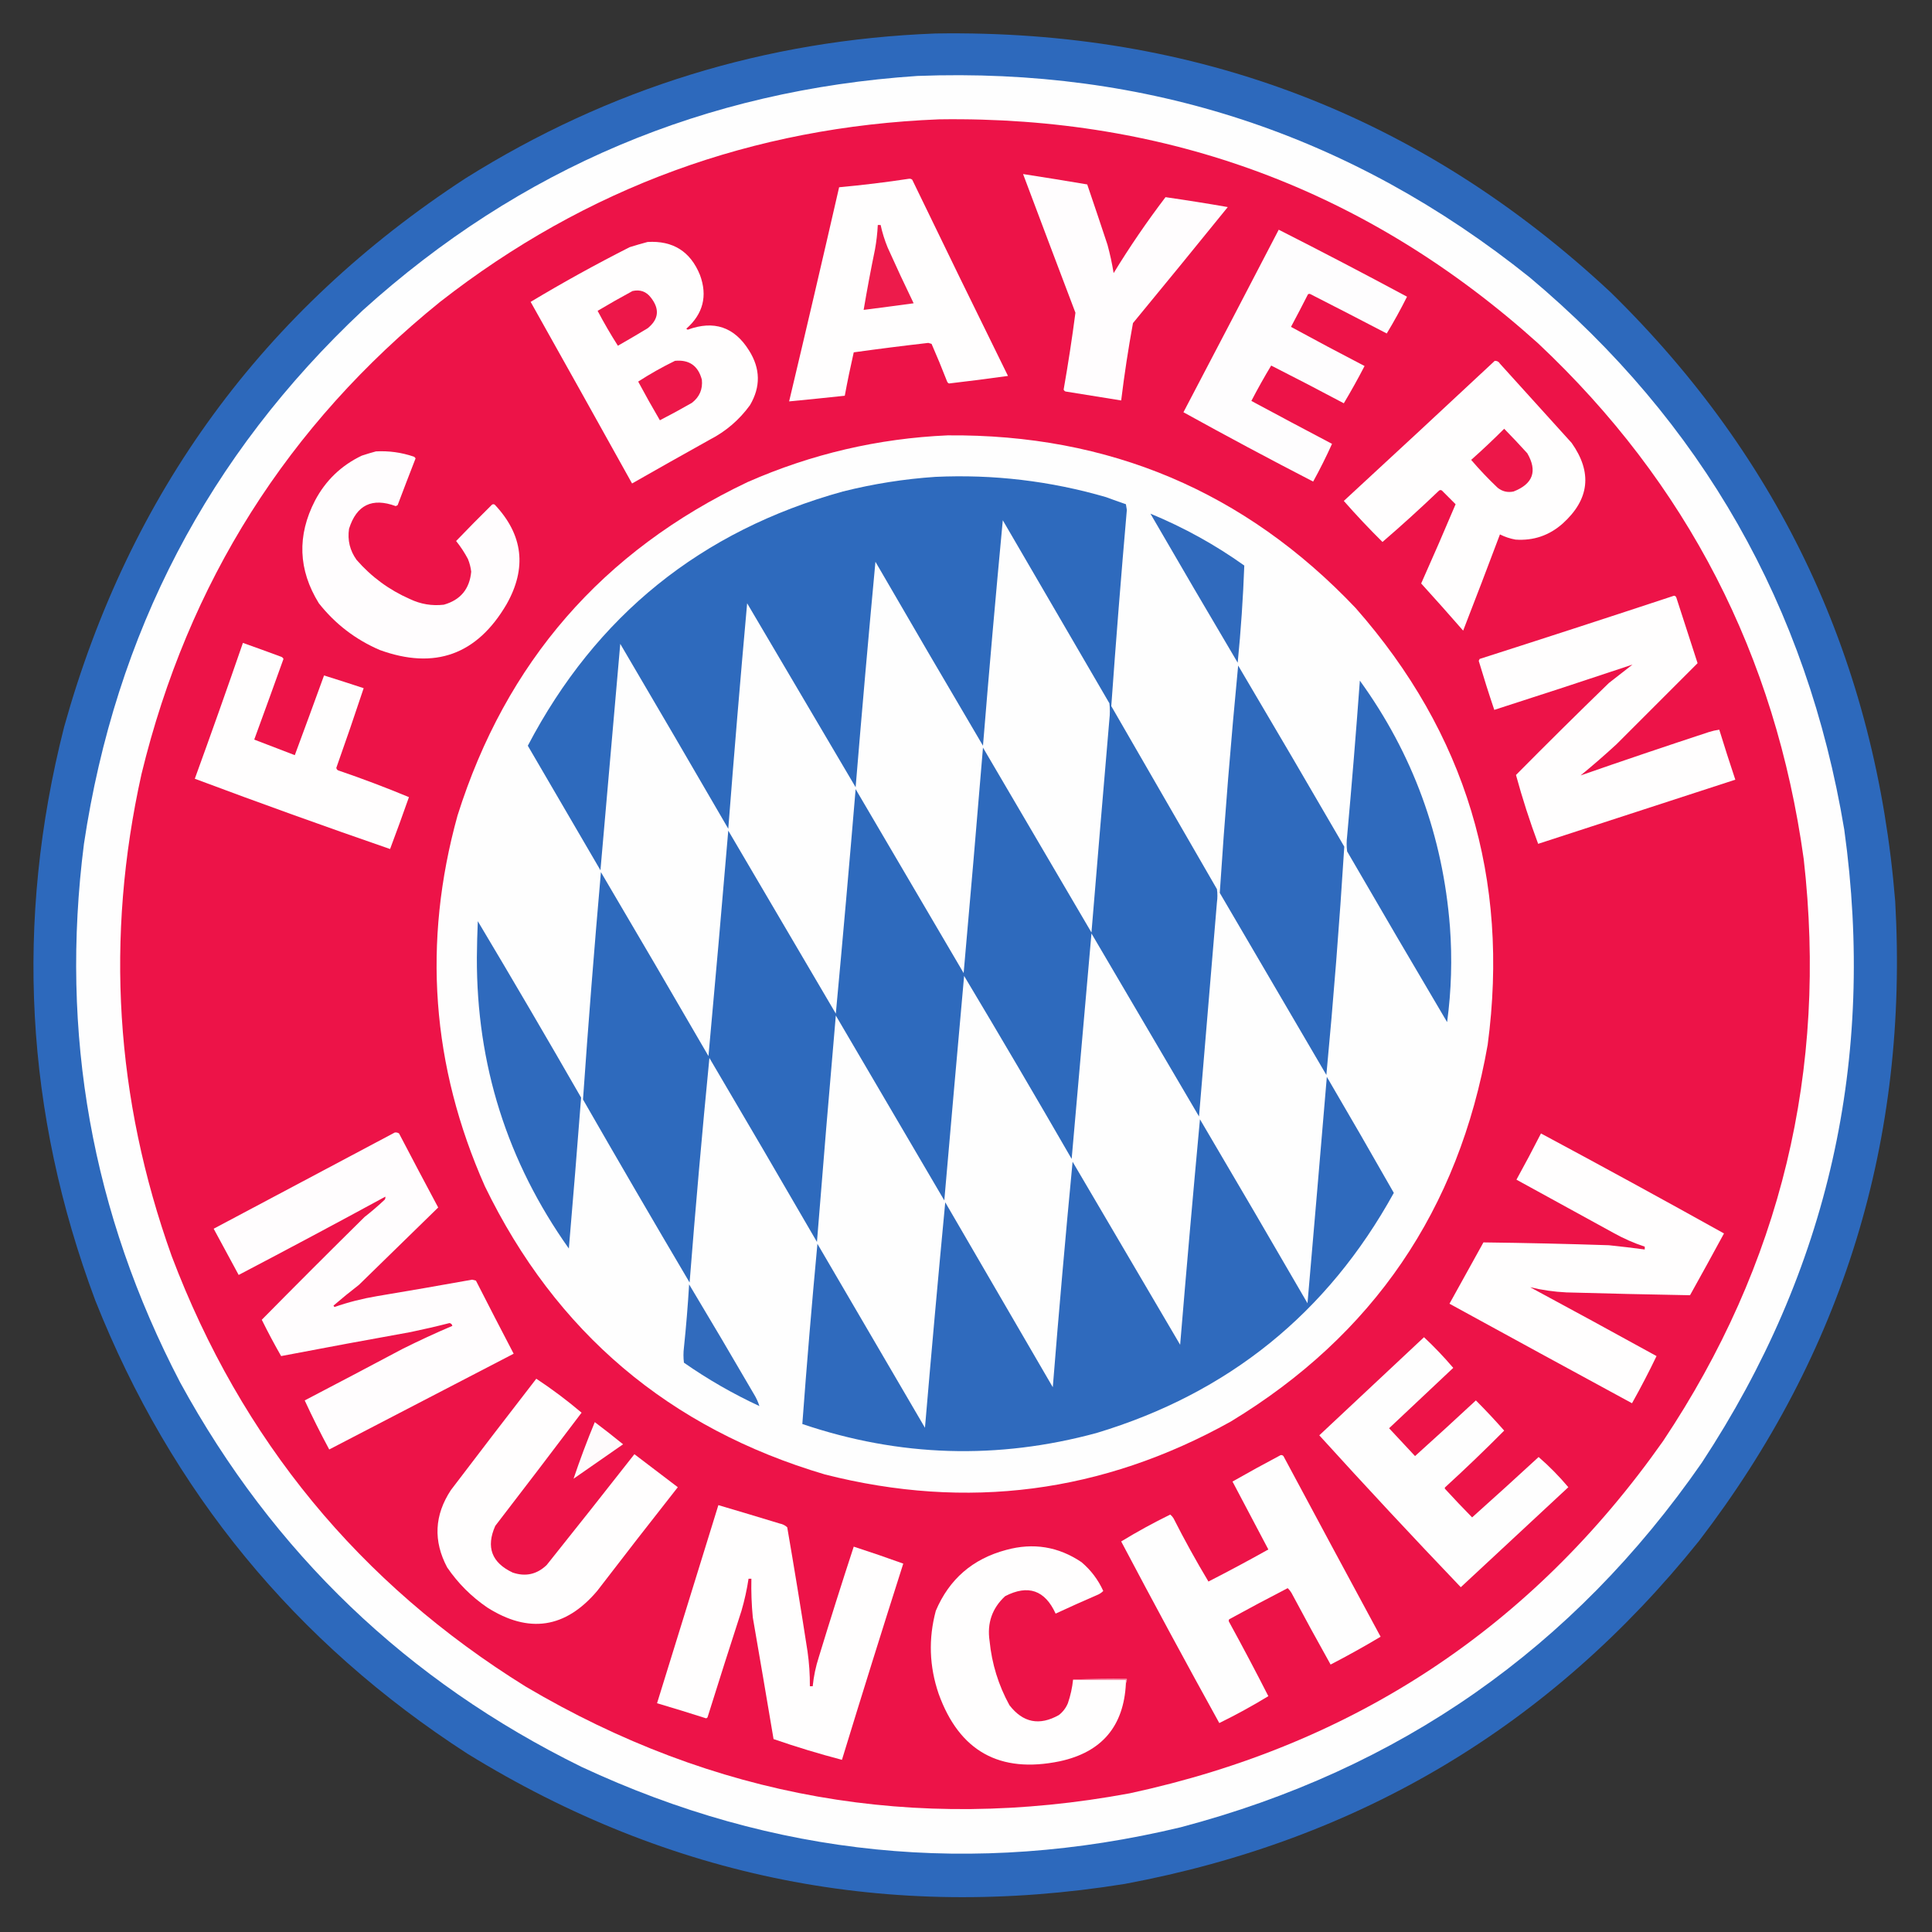 <?xml version="1.0" encoding="UTF-8"?>
<!DOCTYPE svg PUBLIC "-//W3C//DTD SVG 1.1//EN" "http://www.w3.org/Graphics/SVG/1.1/DTD/svg11.dtd">
<svg xmlns="http://www.w3.org/2000/svg" version="1.1" width="2048px" height="2048px" style="shape-rendering:geometricPrecision; text-rendering:geometricPrecision; image-rendering:optimizeQuality; fill-rule:evenodd; clip-rule:evenodd" xmlns:xlink="http://www.w3.org/1999/xlink">
<rect width="100%" height="100%" fill="#333333" stroke="none"/>
<g><path style="opacity:0.994" fill="#2e6abd" d="M 991.5,35.5 C 1268.03,31.032 1506.7,122.533 1707.5,310C 1887.99,486.853 1988.49,702.019 2009,955.5C 2023.3,1207.9 1953.96,1433.9 1801,1633.5C 1643.85,1829.39 1441.02,1950.56 1192.5,1997C 942.715,2037.24 710.381,1991.24 495.5,1859C 312.86,1741.01 181.36,1580.84 101,1378.5C 26.528,1179.32 15.528,976.654 68,770.5C 137.136,522.806 278.969,328.973 493.5,189C 645.727,93.603 811.727,42.436 991.5,35.5 Z"/></g>
<g><path style="opacity:1" fill="#fefefe" d="M 972.5,80.5 C 1216.06,71.3 1432.39,142.466 1621.5,294C 1804.33,447.41 1915.5,642.577 1955,879.5C 1988.69,1122.49 1938.36,1346.15 1804,1550.5C 1667.84,1746.92 1483.68,1875.75 1251.5,1937C 1032.2,1989.5 820.531,1968.17 616.5,1873C 431.575,1782.07 289.741,1646.24 191,1465.5C 97.353,1285.96 63.353,1095.62 89,894.5C 122.424,671.122 220.924,482.622 384.5,329C 551.215,178.437 747.215,95.603 972.5,80.5 Z"/></g>
<g><path style="opacity:1" fill="#ed1348" d="M 995.5,126.5 C 1239.01,123.016 1450.68,202.183 1630.5,364C 1788.26,512.34 1882.1,694.506 1912,910.5C 1937.52,1134.73 1887.86,1340.4 1763,1527.5C 1623.71,1725.31 1435.21,1849.81 1197.5,1901C 969.792,1943.22 756.459,1905.55 557.5,1788C 380.901,1678.38 255.734,1526.21 182,1331.5C 122.156,1164.33 111.489,993.992 150,820.5C 199.379,617.443 304.879,450.61 466.5,320C 621.63,198.887 797.963,134.387 995.5,126.5 Z"/></g>
<g><path style="opacity:1" fill="#fffdfe" d="M 1084.5,184.5 C 1107.19,188.003 1129.85,191.669 1152.5,195.5C 1159.77,216.796 1166.93,238.13 1174,259.5C 1176.69,269.392 1178.85,279.392 1180.5,289.5C 1197.47,261.713 1215.81,234.879 1235.5,209C 1257.49,212.165 1279.49,215.665 1301.5,219.5C 1268.19,260.645 1234.69,301.645 1201,342.5C 1196.02,369.711 1191.85,397.044 1188.5,424.5C 1168.85,421.335 1149.18,418.169 1129.5,415C 1128.57,414.612 1127.91,413.945 1127.5,413C 1132.27,385.882 1136.44,358.715 1140,331.5C 1121.39,282.503 1102.89,233.503 1084.5,184.5 Z"/></g>
<g><path style="opacity:1" fill="#fffefe" d="M 963.5,189.5 C 964.822,189.33 965.989,189.663 967,190.5C 1000.56,259.956 1034.39,329.289 1068.5,398.5C 1047.7,401.422 1026.87,404.089 1006,406.5C 1005.05,406.095 1004.39,405.428 1004,404.5C 998.776,391.052 993.276,377.719 987.5,364.5C 986.333,364.167 985.167,363.833 984,363.5C 957.577,366.511 931.243,369.845 905,373.5C 901.509,388.788 898.343,404.121 895.5,419.5C 875.843,421.61 856.177,423.61 836.5,425.5C 854.489,349.897 872.155,274.231 889.5,198.5C 914.396,196.217 939.062,193.217 963.5,189.5 Z"/></g>
<g><path style="opacity:1" fill="#ed1b4b" d="M 930.5,238.5 C 931.5,238.5 932.5,238.5 933.5,238.5C 935.29,246.706 937.79,254.706 941,262.5C 949.877,282.294 959.043,301.961 968.5,321.5C 950.856,323.914 933.19,326.247 915.5,328.5C 919.111,307.111 923.111,285.778 927.5,264.5C 929.063,255.89 930.063,247.224 930.5,238.5 Z"/></g>
<g><path style="opacity:1" fill="#fefdfe" d="M 1355.5,243.5 C 1401.09,266.631 1446.43,290.298 1491.5,314.5C 1484.83,327.85 1477.66,340.85 1470,353.5C 1443.26,339.547 1416.43,325.713 1389.5,312C 1388.5,311.333 1387.5,311.333 1386.5,312C 1380.63,323.579 1374.63,335.079 1368.5,346.5C 1394.34,360.588 1420.34,374.421 1446.5,388C 1439.53,401.444 1432.2,414.61 1424.5,427.5C 1398.99,413.912 1373.32,400.578 1347.5,387.5C 1340.14,399.722 1333.14,412.222 1326.5,425C 1354.92,440.294 1383.42,455.461 1412,470.5C 1405.93,483.967 1399.27,497.3 1392,510.5C 1345.74,486.623 1299.91,462.123 1254.5,437C 1288.3,372.568 1321.97,308.068 1355.5,243.5 Z"/></g>
<g><path style="opacity:1" fill="#fffefe" d="M 686.5,256.5 C 713.411,254.923 731.911,266.59 742,291.5C 750.199,313.705 745.365,332.705 727.5,348.5C 728,348.833 728.5,349.167 729,349.5C 756.805,339.256 778.472,346.59 794,371.5C 806.136,390.694 806.469,410.027 795,429.5C 783.696,445.059 769.529,457.225 752.5,466C 724.919,481.373 697.419,496.873 670,512.5C 634.293,448.253 598.46,384.086 562.5,320C 596.757,299.43 631.757,280.097 667.5,262C 673.911,259.985 680.244,258.152 686.5,256.5 Z"/></g>
<g><path style="opacity:1" fill="#ed1749" d="M 670.5,308.5 C 678.59,306.695 685.09,309.028 690,315.5C 699.499,327.648 698.332,338.481 686.5,348C 676.082,354.293 665.582,360.459 655,366.5C 647.328,354.494 640.162,342.161 633.5,329.5C 645.733,322.22 658.067,315.22 670.5,308.5 Z"/></g>
<g><path style="opacity:1" fill="#ed1749" d="M 715.5,382.5 C 730.589,381.076 740.089,387.742 744,402.5C 745.047,412.577 741.547,420.744 733.5,427C 722.327,433.421 710.993,439.587 699.5,445.5C 691.58,431.995 683.913,418.328 676.5,404.5C 689.073,396.381 702.073,389.048 715.5,382.5 Z"/></g>
<g><path style="opacity:1" fill="#fffefe" d="M 1584.5,382.5 C 1586.9,382.393 1588.74,383.393 1590,385.5C 1615.33,413.5 1640.67,441.5 1666,469.5C 1688.11,500.833 1684.94,529.333 1656.5,555C 1642.21,567.653 1625.54,573.32 1606.5,572C 1600.71,570.961 1595.21,569.127 1590,566.5C 1577.19,600.612 1564.19,634.612 1551,668.5C 1536.35,651.685 1521.52,635.018 1506.5,618.5C 1519.01,590.505 1531.17,562.505 1543,534.5C 1538.17,529.667 1533.33,524.833 1528.5,520C 1527.5,519.333 1526.5,519.333 1525.5,520C 1505.95,538.721 1485.95,556.887 1465.5,574.5C 1451.31,560.479 1437.65,545.979 1424.5,531C 1478.03,481.634 1531.36,432.134 1584.5,382.5 Z"/></g>
<g><path style="opacity:1" fill="#ed1749" d="M 1594.5,454.5 C 1602.8,462.969 1610.97,471.636 1619,480.5C 1629.92,499.402 1625.09,512.902 1604.5,521C 1598.19,522.337 1592.52,521.004 1587.5,517C 1577.62,507.62 1568.29,497.787 1559.5,487.5C 1571.52,476.816 1583.18,465.816 1594.5,454.5 Z"/></g>
<g><path style="opacity:1" fill="#fefefe" d="M 1004.5,461.5 C 1175.67,460.017 1319.84,521.017 1437,644.5C 1553.76,777.1 1600.42,931.433 1577,1107.5C 1546.34,1282.36 1455.51,1415.53 1304.5,1507C 1168.65,1582.64 1025.32,1601.31 874.5,1563C 709.302,1514.12 589.136,1412.29 514,1257.5C 457.392,1129.99 447.725,998.99 485,864.5C 536.253,701.925 638.753,584.092 792.5,511C 860.197,481.24 930.864,464.74 1004.5,461.5 Z"/></g>
<g><path style="opacity:1" fill="#fffdfe" d="M 398.5,478.5 C 412.196,477.766 425.529,479.599 438.5,484C 439.428,484.388 440.095,485.055 440.5,486C 434.069,502.461 427.735,518.961 421.5,535.5C 420.833,535.833 420.167,536.167 419.5,536.5C 394.475,527.264 377.975,535.264 370,560.5C 368.22,572.603 370.886,583.603 378,593.5C 393.695,611.517 412.528,625.351 434.5,635C 445.922,640.459 457.922,642.459 470.5,641C 488.15,636.011 497.817,624.345 499.5,606C 498.952,601.352 497.785,596.852 496,592.5C 492.423,585.761 488.256,579.427 483.5,573.5C 495.986,560.514 508.653,547.681 521.5,535C 522.5,534.333 523.5,534.333 524.5,535C 554.54,566.948 558.707,602.114 537,640.5C 505.695,694.065 460.861,710.232 402.5,689C 376.79,677.905 355.29,661.405 338,639.5C 316.076,604.045 314.743,567.711 334,530.5C 345.276,509.224 361.776,493.391 383.5,483C 388.577,481.32 393.577,479.82 398.5,478.5 Z"/></g>
<g><path style="opacity:1" fill="#306abd" d="M 1219.5,544.5 C 1254.85,559.087 1288.02,577.42 1319,599.5C 1317.73,633.887 1315.4,668.221 1312,702.5C 1280.89,649.943 1250.06,597.276 1219.5,544.5 Z"/></g>
<g><path style="opacity:1" fill="#fffefe" d="M 1774.5,631.5 C 1775.75,631.577 1776.58,632.244 1777,633.5C 1784.5,656.667 1792,679.833 1799.5,703C 1770.86,731.645 1742.19,760.312 1713.5,789C 1701.07,800.445 1688.4,811.445 1675.5,822C 1720.19,806.434 1765.53,791.1 1811.5,776C 1815.11,774.85 1818.78,774.017 1822.5,773.5C 1827.96,791.215 1833.63,808.882 1839.5,826.5C 1769.85,849.16 1700.19,871.826 1630.5,894.5C 1621.54,870.444 1613.7,846.111 1607,821.5C 1639.53,788.639 1672.36,756.139 1705.5,724C 1713.87,717.489 1722.21,710.989 1730.5,704.5C 1682.02,720.713 1633.19,736.713 1584,752.5C 1578.19,735.272 1572.69,717.939 1567.5,700.5C 1567.83,699.833 1568.17,699.167 1568.5,698.5C 1637.38,676.456 1706.04,654.122 1774.5,631.5 Z"/></g>
<g><path style="opacity:1" fill="#fffefe" d="M 257.5,681.5 C 270.836,686.224 284.17,691.057 297.5,696C 298.91,696.368 299.91,697.201 300.5,698.5C 290.26,727.055 279.927,755.555 269.5,784C 283.833,789.5 298.167,795 312.5,800.5C 322.927,772.388 333.26,744.222 343.5,716C 357.45,720.371 371.45,724.871 385.5,729.5C 376.146,757.726 366.48,785.893 356.5,814C 356.82,815.653 357.82,816.653 359.5,817C 384.575,825.576 409.241,834.909 433.5,845C 427.025,863.427 420.358,881.76 413.5,900C 344.246,876.08 275.246,851.247 206.5,825.5C 223.905,777.616 240.905,729.616 257.5,681.5 Z"/></g>
<g><path style="opacity:1" fill="#2f6abd" d="M 1312.5,705.5 C 1350.23,769.273 1387.73,833.273 1425,897.5C 1419.94,978.26 1413.61,1058.93 1406,1139.5C 1368.33,1075.17 1330.67,1010.83 1293,946.5C 1298.27,866.076 1304.77,785.743 1312.5,705.5 Z"/></g>
<g><path style="opacity:1" fill="#2f6abd" d="M 1441.5,721.5 C 1497.69,799.204 1529.52,886.204 1537,982.5C 1539.51,1016.28 1538.51,1049.94 1534,1083.5C 1498.41,1023.33 1463.08,962.998 1428,902.5C 1427.33,897.167 1427.33,891.833 1428,886.5C 1432.97,831.531 1437.47,776.531 1441.5,721.5 Z"/></g>
<g><path style="opacity:1" fill="#2e6abd" d="M 991.5,505.5 C 1053.09,502.658 1113.42,509.824 1172.5,527C 1179.47,529.602 1186.47,532.102 1193.5,534.5C 1193.83,536.5 1194.17,538.5 1194.5,540.5C 1188.45,609.816 1182.95,679.15 1178,748.5C 1215.33,813.167 1252.67,877.833 1290,942.5C 1290.67,947.167 1290.67,951.833 1290,956.5C 1283.72,1032.18 1277.39,1107.85 1271,1183.5C 1233,1118.83 1195,1054.17 1157,989.5C 1150.06,1069.17 1143.06,1148.83 1136,1228.5C 1098.5,1163.5 1060.5,1098.84 1022,1034.5C 1014.89,1113.81 1007.89,1193.14 1001,1272.5C 962.667,1207.17 924.333,1141.83 886,1076.5C 879.041,1156.47 872.374,1236.47 866,1316.5C 828.252,1251.34 790.252,1186.34 752,1121.5C 744.25,1200.75 737.25,1280.08 731,1359.5C 692.934,1295.09 655.268,1230.43 618,1165.5C 623.614,1085.13 629.947,1004.8 637,924.5C 675.252,989.336 713.252,1054.34 751,1119.5C 758.276,1039.86 765.276,960.191 772,880.5C 810,945.167 848,1009.83 886,1074.5C 893.365,995.215 900.365,915.882 907,836.5C 945.167,901.5 983.333,966.5 1021.5,1031.5C 1028.59,951.858 1035.42,872.192 1042,792.5C 1080.33,857.833 1118.67,923.167 1157,988.5C 1163.22,913.158 1169.56,837.824 1176,762.5C 1176.67,756.833 1176.67,751.167 1176,745.5C 1138.33,680.833 1100.67,616.167 1063,551.5C 1055.49,631.093 1048.49,710.76 1042,790.5C 1003.75,725.664 965.748,660.664 928,595.5C 920.58,675.019 913.58,754.686 907,834.5C 868.667,769.5 830.333,704.5 792,639.5C 784.841,719.072 778.175,798.738 772,878.5C 734.024,813.031 695.857,747.698 657.5,682.5C 650.5,762.499 643.5,842.499 636.5,922.5C 610.837,878.509 585.171,834.509 559.5,790.5C 631.752,652.503 743.085,562.67 893.5,521C 925.846,512.886 958.512,507.719 991.5,505.5 Z"/></g>
<g><path style="opacity:1" fill="#2f6abd" d="M 506.5,976.5 C 543.478,1038.44 579.978,1100.78 616,1163.5C 611.891,1216.81 607.558,1270.14 603,1323.5C 537.617,1231.34 505.117,1128.51 505.5,1015C 505.602,1002.15 505.935,989.322 506.5,976.5 Z"/></g>
<g><path style="opacity:1" fill="#2f6abd" d="M 1406.5,1141.5 C 1430.39,1182.27 1454.06,1223.27 1477.5,1264.5C 1407.2,1392.02 1302.2,1476.85 1162.5,1519C 1057.47,1547.54 953.469,1544.38 850.5,1509.5C 855.227,1445.78 860.56,1382.11 866.5,1318.5C 904.5,1383.5 942.5,1448.5 980.5,1513.5C 987.284,1433.75 994.451,1354.08 1002,1274.5C 1040,1339.83 1078,1405.17 1116,1470.5C 1122.39,1390.76 1129.39,1311.1 1137,1231.5C 1175,1296.17 1213,1360.83 1251,1425.5C 1257.62,1345.78 1264.62,1266.12 1272,1186.5C 1310.25,1251.34 1348.25,1316.34 1386,1381.5C 1392.94,1301.5 1399.78,1221.5 1406.5,1141.5 Z"/></g>
<g><path style="opacity:1" fill="#fffdfe" d="M 418.5,1200.5 C 420.144,1200.29 421.644,1200.62 423,1201.5C 436.706,1227.75 450.539,1253.91 464.5,1280C 436.5,1307.33 408.5,1334.67 380.5,1362C 371.285,1369.1 362.285,1376.44 353.5,1384C 353.833,1384.5 354.167,1385 354.5,1385.5C 369.163,1380.39 384.163,1376.56 399.5,1374C 433.212,1368.38 466.879,1362.55 500.5,1356.5C 501.833,1356.83 503.167,1357.17 504.5,1357.5C 517.706,1383.41 531.039,1409.25 544.5,1435C 479.333,1468.83 414.167,1502.67 349,1536.5C 339.733,1519.3 331.067,1501.97 323,1484.5C 357.579,1466.46 392.079,1448.29 426.5,1430C 443.936,1421.28 461.602,1413.11 479.5,1405.5C 479.167,1403.83 478.167,1402.83 476.5,1402.5C 462.904,1405.98 449.237,1409.14 435.5,1412C 389.616,1420.24 343.782,1428.74 298,1437.5C 290.79,1424.92 283.957,1412.08 277.5,1399C 313.535,1362.46 349.868,1326.13 386.5,1290C 393.946,1284.19 401.113,1278.02 408,1271.5C 408.483,1270.55 408.649,1269.55 408.5,1268.5C 357.001,1296.5 305.168,1324.17 253,1351.5C 244.167,1335.17 235.333,1318.83 226.5,1302.5C 290.527,1268.49 354.527,1234.49 418.5,1200.5 Z"/></g>
<g><path style="opacity:1" fill="#fffefe" d="M 1633.5,1201.5 C 1698.43,1236.3 1763.1,1271.63 1827.5,1307.5C 1815.63,1329.41 1803.63,1351.25 1791.5,1373C 1747.84,1372.23 1704.17,1371.23 1660.5,1370C 1647.48,1369.38 1634.65,1367.55 1622,1364.5C 1665.99,1388.2 1710.66,1412.53 1756,1437.5C 1747.93,1454.3 1739.26,1470.97 1730,1487.5C 1665.42,1452.46 1600.92,1417.29 1536.5,1382C 1548.5,1360.33 1560.5,1338.67 1572.5,1317C 1616.84,1317.53 1661.17,1318.53 1705.5,1320C 1718.2,1321.32 1730.87,1322.82 1743.5,1324.5C 1743.5,1323.5 1743.5,1322.5 1743.5,1321.5C 1732.08,1317.74 1721.08,1312.91 1710.5,1307C 1676.17,1288.17 1641.83,1269.33 1607.5,1250.5C 1616.45,1234.27 1625.11,1217.94 1633.5,1201.5 Z"/></g>
<g><path style="opacity:1" fill="#316bbd" d="M 730.5,1361.5 C 753.559,1399.94 776.392,1438.61 799,1477.5C 801.608,1481.71 803.608,1486.04 805,1490.5C 776.897,1477.46 750.23,1462.12 725,1444.5C 724.333,1439.17 724.333,1433.83 725,1428.5C 727.33,1406.2 729.164,1383.87 730.5,1361.5 Z"/></g>
<g><path style="opacity:1" fill="#fefefe" d="M 1509.5,1417.5 C 1520.37,1427.66 1530.7,1438.5 1540.5,1450C 1517.83,1471.33 1495.17,1492.67 1472.5,1514C 1481.67,1523.83 1490.83,1533.67 1500,1543.5C 1521.65,1524.02 1543.15,1504.35 1564.5,1484.5C 1574.84,1494.84 1584.84,1505.51 1594.5,1516.5C 1574.15,1537.02 1553.31,1557.02 1532,1576.5C 1531.33,1577.17 1531.33,1577.83 1532,1578.5C 1541.35,1588.68 1550.85,1598.68 1560.5,1608.5C 1584.16,1587.34 1607.66,1566.01 1631,1544.5C 1642.34,1554.34 1652.84,1565 1662.5,1576.5C 1624.5,1611.83 1586.5,1647.17 1548.5,1682.5C 1497.79,1629.46 1447.79,1575.8 1398.5,1521.5C 1435.52,1486.81 1472.52,1452.14 1509.5,1417.5 Z"/></g>
<g><path style="opacity:1" fill="#fffefe" d="M 568.5,1461.5 C 585.194,1472.52 601.194,1484.52 616.5,1497.5C 586.192,1537.64 555.692,1577.64 525,1617.5C 515.003,1640.01 521.17,1656.51 543.5,1667C 557.1,1671.6 569.1,1668.93 579.5,1659C 610.721,1619.95 641.721,1580.79 672.5,1541.5C 687.833,1553.17 703.167,1564.83 718.5,1576.5C 689.758,1612.99 661.258,1649.65 633,1686.5C 599.383,1726.14 560.55,1731.98 516.5,1704C 499.667,1692.5 485.5,1678.33 474,1661.5C 459.129,1633.42 460.463,1606.09 478,1579.5C 507.999,1540.01 538.166,1500.67 568.5,1461.5 Z"/></g>
<g><path style="opacity:1" fill="#fefbfc" d="M 630.5,1507.5 C 640.625,1515.12 650.625,1522.95 660.5,1531C 643,1543.17 625.5,1555.33 608,1567.5C 614.785,1547.32 622.285,1527.32 630.5,1507.5 Z"/></g>
<g><path style="opacity:1" fill="#fefefe" d="M 1357.5,1542.5 C 1358.68,1542.28 1359.68,1542.61 1360.5,1543.5C 1394.71,1607.41 1429.04,1671.25 1463.5,1735C 1446.16,1745.34 1428.49,1755.17 1410.5,1764.5C 1396.41,1739.33 1382.58,1713.99 1369,1688.5C 1367.9,1686.62 1366.56,1684.95 1365,1683.5C 1344.19,1694.24 1323.52,1705.24 1303,1716.5C 1302.33,1717.5 1302.33,1718.5 1303,1719.5C 1317.22,1745.45 1331.06,1771.61 1344.5,1798C 1327.68,1808.25 1310.34,1817.75 1292.5,1826.5C 1257.25,1762.72 1222.58,1698.56 1188.5,1634C 1205.32,1623.75 1222.66,1614.25 1240.5,1605.5C 1241.89,1606.61 1243.06,1607.94 1244,1609.5C 1255.58,1632.34 1267.92,1654.68 1281,1676.5C 1302.39,1665.56 1323.56,1654.22 1344.5,1642.5C 1331.83,1618.5 1319.17,1594.5 1306.5,1570.5C 1323.4,1560.88 1340.4,1551.55 1357.5,1542.5 Z"/></g>
<g><path style="opacity:1" fill="#fffefe" d="M 761.5,1595.5 C 783.178,1601.89 804.845,1608.39 826.5,1615C 829.62,1615.59 832.287,1616.92 834.5,1619C 842.044,1662.76 849.211,1706.6 856,1750.5C 857.761,1762.77 858.594,1775.11 858.5,1787.5C 859.5,1787.5 860.5,1787.5 861.5,1787.5C 862.554,1776.95 864.721,1766.62 868,1756.5C 879.949,1717.32 892.282,1678.32 905,1639.5C 922.629,1645.21 940.129,1651.21 957.5,1657.5C 935.425,1726.72 913.758,1796.06 892.5,1865.5C 868.069,1859.08 843.902,1851.75 820,1843.5C 812.775,1800.48 805.442,1757.48 798,1714.5C 796.689,1700.87 796.189,1687.2 796.5,1673.5C 795.5,1673.5 794.5,1673.5 793.5,1673.5C 791.751,1684.99 789.251,1696.32 786,1707.5C 773.798,1745.11 761.798,1782.77 750,1820.5C 749.586,1820.96 749.086,1821.29 748.5,1821.5C 731.214,1815.96 713.881,1810.63 696.5,1805.5C 718.167,1735.5 739.833,1665.5 761.5,1595.5 Z"/></g>
<g><path style="opacity:1" fill="#fffefe" d="M 1137.5,1780.5 C 1156.17,1780.5 1174.83,1780.5 1193.5,1780.5C 1193.5,1781.83 1193.5,1783.17 1193.5,1784.5C 1191.28,1829.89 1167.95,1857.39 1123.5,1867C 1059.77,1880.23 1016.93,1856.39 995,1795.5C 985.056,1766.41 984.056,1737.08 992,1707.5C 1006.22,1673.96 1031.06,1652.46 1066.5,1643C 1095.3,1635.09 1121.96,1639.43 1146.5,1656C 1156.49,1664.5 1164.15,1674.67 1169.5,1686.5C 1167.54,1688.48 1165.21,1689.98 1162.5,1691C 1147.9,1697.31 1133.4,1703.81 1119,1710.5C 1107.69,1685.62 1089.85,1679.45 1065.5,1692C 1051.7,1704.73 1046.2,1720.56 1049,1739.5C 1051.38,1763.62 1058.38,1786.29 1070,1807.5C 1084.31,1826.14 1101.81,1829.64 1122.5,1818C 1126.76,1814.64 1129.93,1810.47 1132,1805.5C 1134.82,1797.24 1136.65,1788.9 1137.5,1780.5 Z"/></g>
<g><path style="opacity:1" fill="#f68fa9" d="M 1137.5,1780.5 C 1156.33,1779.5 1175.33,1779.17 1194.5,1779.5C 1194.78,1781.41 1194.45,1783.08 1193.5,1784.5C 1193.5,1783.17 1193.5,1781.83 1193.5,1780.5C 1174.83,1780.5 1156.17,1780.5 1137.5,1780.5 Z"/></g>
</svg>
